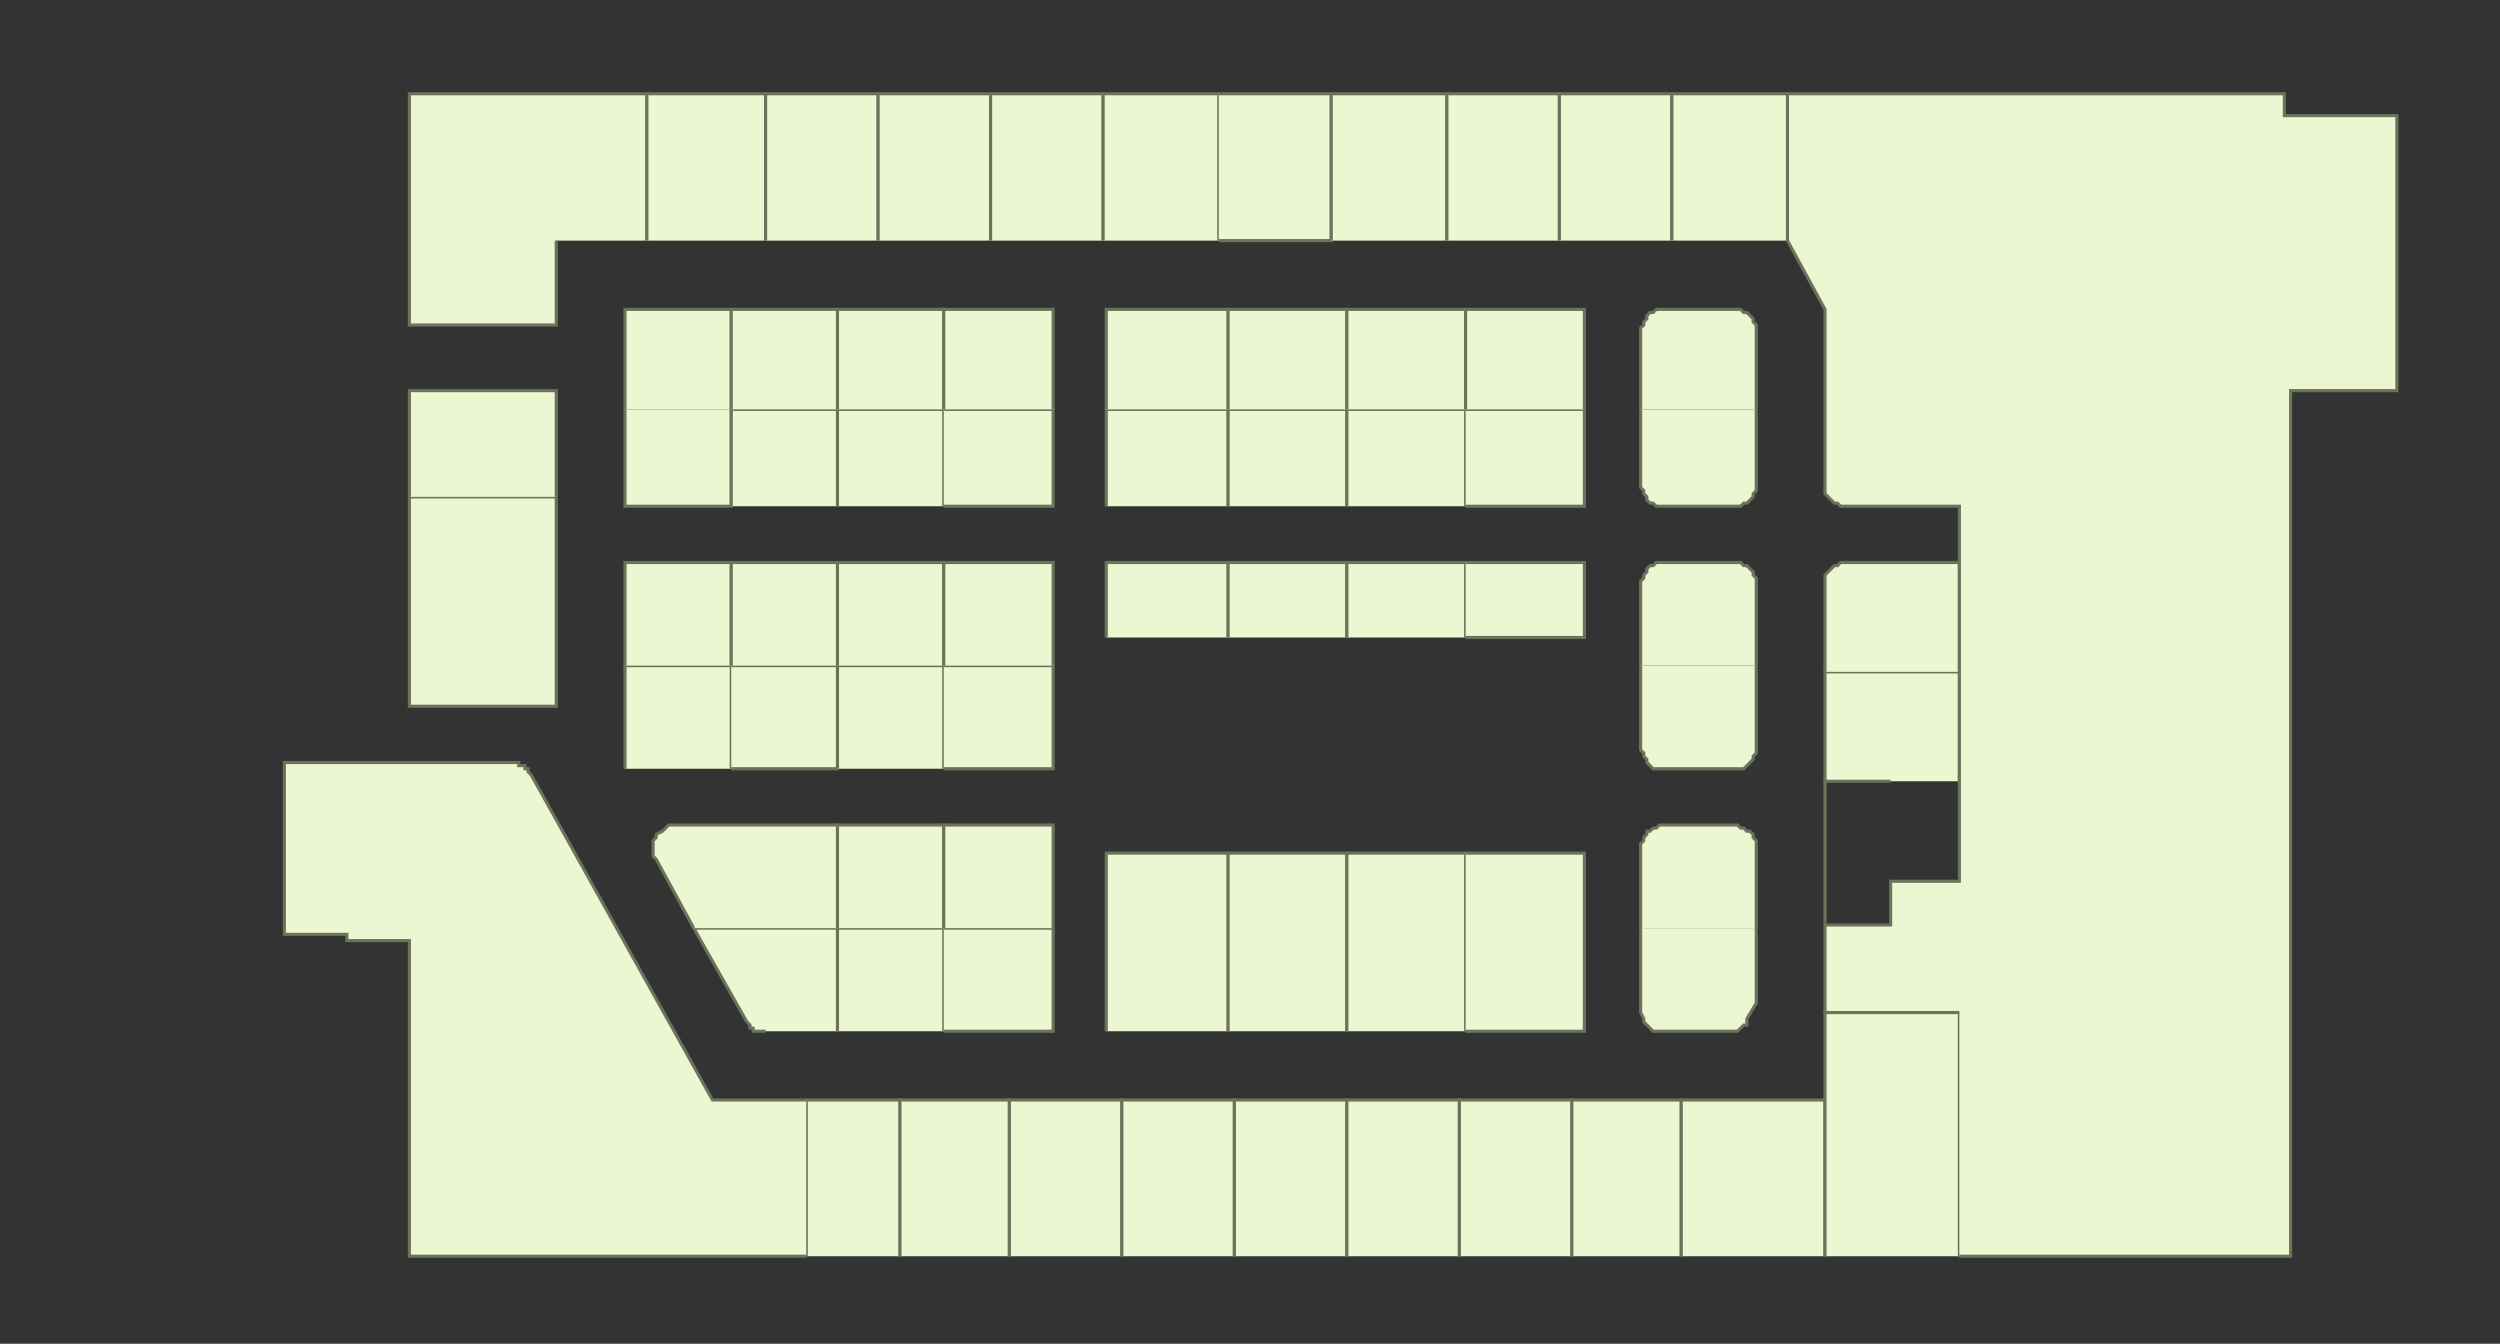 <?xml version="1.0" encoding="utf-8" ?>
<svg baseProfile="full" height="430" version="1.1" width="800" xmlns="http://www.w3.org/2000/svg" xmlns:ev="http://www.w3.org/2001/xml-events" xmlns:xlink="http://www.w3.org/1999/xlink"><rect width="100%" height="100%" fill="#333333" stroke="none"/><defs /><g id="2A05" stroke="red"><polyline fill="#ebf7d1" points="258,402 258,352 288,352 288,402" stroke="#6d725c" /></g><g id="2A06" stroke="red"><polyline fill="#ebf7d1" points="245,330 244,330 243,330 243,330 242,330 241,330 241,329 240,329 240,328 239,327 239,327 222,297 222,297 268,297 268,330" stroke="#6d725c" /></g><g id="2A07" stroke="red"><polyline fill="#ebf7d1" points="288,402 288,352 323,352 323,402" stroke="#6d725c" /></g><g id="2A08" stroke="red"><polyline fill="#ebf7d1" points="268,330 268,297 268,297 302,297 302,330" stroke="#6d725c" /></g><g id="2A09" stroke="red"><polyline fill="#ebf7d1" points="323,402 323,352 359,352 359,402" stroke="#6d725c" /></g><g id="2A10" stroke="red"><polyline fill="#ebf7d1" points="302,297 337,297 337,330 302,330" stroke="#6d725c" /></g><g id="2A11" stroke="red"><polyline fill="#ebf7d1" points="359,402 359,352 395,352 395,402" stroke="#6d725c" /></g><g id="2A12" stroke="red"><polyline fill="#ebf7d1" points="354,330 354,273 393,273 393,330" stroke="#6d725c" /></g><g id="2A13" stroke="red"><polyline fill="#ebf7d1" points="395,402 395,352 431,352 431,402" stroke="#6d725c" /></g><g id="2A14" stroke="red"><polyline fill="#ebf7d1" points="393,330 393,273 431,273 431,330" stroke="#6d725c" /></g><g id="2A17" stroke="red"><polyline fill="#ebf7d1" points="431,402 431,352 467,352 467,402" stroke="#6d725c" /></g><g id="2A18" stroke="red"><polyline fill="#ebf7d1" points="431,330 431,273 469,273 469,330" stroke="#6d725c" /></g><g id="2A19" stroke="red"><polyline fill="#ebf7d1" points="467,402 467,352 503,352 503,402" stroke="#6d725c" /></g><g id="2A20" stroke="red"><polyline fill="#ebf7d1" points="469,273 507,273 507,330 469,330" stroke="#6d725c" /></g><g id="2A21" stroke="red"><polyline fill="#ebf7d1" points="503,402 503,352 538,352 538,402" stroke="#6d725c" /></g><g id="2A22" stroke="red"><polyline fill="#ebf7d1" points="525,297 525,271 525,270 526,269 526,268 527,267 527,266 528,266 529,265 530,265 531,264 532,264 555,264 556,264 557,265 558,265 559,266 560,266 561,267 561,268 562,269 562,270 562,271 562,297" stroke="#6d725c" /></g><g id="2A23" stroke="red"><polyline fill="#ebf7d1" points="538,402 538,352 584,352 584,402" stroke="#6d725c" /></g><g id="2A24" stroke="red"><polyline fill="#ebf7d1" points="562,297 562,318 562,318 562,319 562,319 562,319 562,319 562,320 562,320 562,320 562,321 562,321 559,326 559,327 559,328 558,328 557,329 557,329 556,330 555,330 554,330 554,330 553,330 532,330 531,330 530,330 529,330 528,329 527,328 527,328 526,327 526,326 525,324 525,323 525,297" stroke="#6d725c" /></g><g id="2A25" stroke="red"><polyline fill="#ebf7d1" points="584,402 584,352 584,324 627,324 627,402" stroke="#6d725c" /></g><g id="2B02" stroke="red"><polyline fill="#ebf7d1" points="178,192 178,226 131,226 131,192" stroke="#6d725c" /></g><g id="2B03" stroke="red"><polyline fill="#ebf7d1" points="222,297 210,275 209,274 209,272 209,271 209,269 210,268 210,267 212,266 213,265 214,264 216,264 268,264 268,297" stroke="#6d725c" /></g><g id="2B04" stroke="red"><polyline fill="#ebf7d1" points="200,246 200,213 234,213 234,246" stroke="#6d725c" /></g><g id="2B06" stroke="red"><polyline fill="#ebf7d1" points="234,213 268,213 268,246 234,246" stroke="#6d725c" /></g><g id="2B07" stroke="red"><polyline fill="#ebf7d1" points="268,297 268,264 302,264 302,297" stroke="#6d725c" /></g><g id="2B08" stroke="red"><polyline fill="#ebf7d1" points="268,246 268,213 302,213 302,246" stroke="#6d725c" /></g><g id="2B09" stroke="red"><polyline fill="#ebf7d1" points="302,297 302,264 337,264 337,297" stroke="#6d725c" /></g><g id="2B10" stroke="red"><polyline fill="#ebf7d1" points="302,213 337,213 337,246 302,246" stroke="#6d725c" /></g><g id="2B12" stroke="red"><polyline fill="#ebf7d1" points="562,213 562,239 562,240 562,241 561,242 561,243 560,244 559,245 558,246 557,246 556,246 555,246 532,246 531,246 530,246 529,246 528,245 527,244 527,243 526,242 526,241 525,240 525,239 525,213" stroke="#6d725c" /></g><g id="2B14" stroke="red"><polyline fill="#ebf7d1" points="605,250 584,250 584,215 627,215 627,250" stroke="#6d725c" /></g><g id="2C01" stroke="red"><polyline fill="#ebf7d1" points="131,192 131,159 131,159 178,159 178,192" stroke="#6d725c" /></g><g id="2C02" stroke="red"><polyline fill="#ebf7d1" points="131,159 131,158 131,125 133,125 178,125 178,159" stroke="#6d725c" /></g><g id="2C03" stroke="red"><polyline fill="#ebf7d1" points="200,213 200,180 234,180 234,213" stroke="#6d725c" /></g><g id="2C04" stroke="red"><polyline fill="#ebf7d1" points="234,131 234,162 200,162 200,131" stroke="#6d725c" /></g><g id="2C05" stroke="red"><polyline fill="#ebf7d1" points="234,213 234,180 268,180 268,213" stroke="#6d725c" /></g><g id="2C06" stroke="red"><polyline fill="#ebf7d1" points="234,162 234,131 268,131 268,162" stroke="#6d725c" /></g><g id="2C07" stroke="red"><polyline fill="#ebf7d1" points="268,213 268,213 268,180 302,180 302,196 302,213" stroke="#6d725c" /></g><g id="2C08" stroke="red"><polyline fill="#ebf7d1" points="268,162 268,131 302,131 302,162" stroke="#6d725c" /></g><g id="2C09" stroke="red"><polyline fill="#ebf7d1" points="302,213 302,196 302,180 319,180 337,180 337,213" stroke="#6d725c" /></g><g id="2C10" stroke="red"><polyline fill="#ebf7d1" points="302,131 337,131 337,162 302,162" stroke="#6d725c" /></g><g id="2C12" stroke="red"><polyline fill="#ebf7d1" points="354,162 354,131 393,131 393,162" stroke="#6d725c" /></g><g id="2C13A" stroke="red"><polyline fill="#ebf7d1" points="354,204 354,180 393,180 393,204" stroke="#6d725c" /></g><g id="2C13B" stroke="red"><polyline fill="#ebf7d1" points="393,204 393,180 431,180 431,204" stroke="#6d725c" /></g><g id="2C14" stroke="red"><polyline fill="#ebf7d1" points="393,162 393,131 431,131 431,162" stroke="#6d725c" /></g><g id="2C16" stroke="red"><polyline fill="#ebf7d1" points="431,162 431,131 469,131 469,162" stroke="#6d725c" /></g><g id="2C17A" stroke="red"><polyline fill="#ebf7d1" points="431,204 431,180 469,180 469,204" stroke="#6d725c" /></g><g id="2C17B" stroke="red"><polyline fill="#ebf7d1" points="469,180 507,180 507,204 469,204" stroke="#6d725c" /></g><g id="2C18" stroke="red"><polyline fill="#ebf7d1" points="469,131 507,131 507,162 469,162" stroke="#6d725c" /></g><g id="2C19" stroke="red"><polyline fill="#ebf7d1" points="525,213 525,187 525,186 526,185 526,184 527,183 527,182 528,181 529,181 530,180 531,180 532,180 555,180 556,180 557,180 558,181 559,181 560,182 561,183 561,184 562,185 562,186 562,187 562,213" stroke="#6d725c" /></g><g id="2C20" stroke="red"><polyline fill="#ebf7d1" points="562,131 562,155 562,156 562,157 561,158 561,159 560,160 559,161 558,161 557,162 556,162 555,162 532,162 531,162 530,162 529,161 528,161 527,160 527,159 526,158 526,157 525,156 525,155 525,131" stroke="#6d725c" /></g><g id="2C21" stroke="red"><polyline fill="#ebf7d1" points="584,215 584,187 584,186 584,185 584,184 585,183 586,182 587,181 588,181 589,180 590,180 591,180 627,180 627,215" stroke="#6d725c" /></g><g id="2D02" stroke="red"><polyline fill="#ebf7d1" points="178,77 178,104 140,104 131,104 131,42 131,34 131,30 207,30 207,77" stroke="#6d725c" /></g><g id="2D03" stroke="red"><polyline fill="#ebf7d1" points="200,131 200,99 234,99 234,131" stroke="#6d725c" /></g><g id="2D04" stroke="red"><polyline fill="#ebf7d1" points="207,77 207,30 245,30 245,77" stroke="#6d725c" /></g><g id="2D05" stroke="red"><polyline fill="#ebf7d1" points="234,131 234,131 234,99 268,99 268,131" stroke="#6d725c" /></g><g id="2D06" stroke="red"><polyline fill="#ebf7d1" points="245,77 245,30 281,30 281,77" stroke="#6d725c" /></g><g id="2D07" stroke="red"><polyline fill="#ebf7d1" points="268,131 268,99 302,99 302,131" stroke="#6d725c" /></g><g id="2D08" stroke="red"><polyline fill="#ebf7d1" points="281,77 281,30 317,30 317,77" stroke="#6d725c" /></g><g id="2D09" stroke="red"><polyline fill="#ebf7d1" points="302,131 302,99 337,99 337,131" stroke="#6d725c" /></g><g id="2D10" stroke="red"><polyline fill="#ebf7d1" points="317,77 317,30 353,30 353,77" stroke="#6d725c" /></g><g id="2D11" stroke="red"><polyline fill="#ebf7d1" points="354,131 354,99 393,99 393,131" stroke="#6d725c" /></g><g id="2D12" stroke="red"><polyline fill="#ebf7d1" points="353,77 353,30 390,30 390,77" stroke="#6d725c" /></g><g id="2D13" stroke="red"><polyline fill="#ebf7d1" points="393,131 393,99 431,99 431,131" stroke="#6d725c" /></g><g id="2D14" stroke="red"><polyline fill="#ebf7d1" points="390,30 426,30 426,77 390,77" stroke="#6d725c" /></g><g id="2D15" stroke="red"><polyline fill="#ebf7d1" points="431,131 431,99 469,99 469,131" stroke="#6d725c" /></g><g id="2D16" stroke="red"><polyline fill="#ebf7d1" points="426,77 426,30 463,30 463,77" stroke="#6d725c" /></g><g id="2D17" stroke="red"><polyline fill="#ebf7d1" points="469,131 469,99 507,99 507,131" stroke="#6d725c" /></g><g id="2D18" stroke="red"><polyline fill="#ebf7d1" points="463,77 463,30 499,30 499,77" stroke="#6d725c" /></g><g id="2D19" stroke="red"><polyline fill="#ebf7d1" points="525,131 525,106 525,105 526,104 526,103 527,102 527,101 528,100 529,100 530,99 531,99 532,99 555,99 556,99 557,99 558,100 559,100 560,101 561,102 561,103 562,104 562,105 562,106 562,131" stroke="#6d725c" /></g><g id="2D20" stroke="red"><polyline fill="#ebf7d1" points="499,77 499,30 535,30 535,77" stroke="#6d725c" /></g><g id="2D22" stroke="red"><polyline fill="#ebf7d1" points="535,77 535,30 572,30 572,77" stroke="#6d725c" /></g><g id="2Y01" stroke="red"><polyline fill="#ebf7d1" points="627,324 584,324 584,250 584,250 584,267 584,271 584,274 584,278 584,282 584,285 584,289 584,292 584,296 594,296 594,296 594,296 594,296 594,296 594,296 595,296 595,296 595,296 595,296 595,296 605,296 605,292 605,289 605,285 605,282 616,282 627,282 627,278 627,274 627,271 627,267 627,250 627,215 627,180 627,180 627,162 591,162 590,162 589,162 588,161 587,161 586,160 585,159 584,158 584,157 584,156 584,155 584,99 572,77 572,30 731,30 731,37 767,37 767,125 733,125 733,402 627,402" stroke="#6d725c" /></g><g id="2Y02" stroke="red"><polyline fill="#ebf7d1" points="258,402 228,402 131,402 131,301 129,301 111,301 111,299 91,299 91,244 163,244 164,244 165,244 166,244 166,245 167,245 168,245 168,246 169,246 169,247 170,248 228,352 258,352" stroke="#6d725c" /></g></svg>